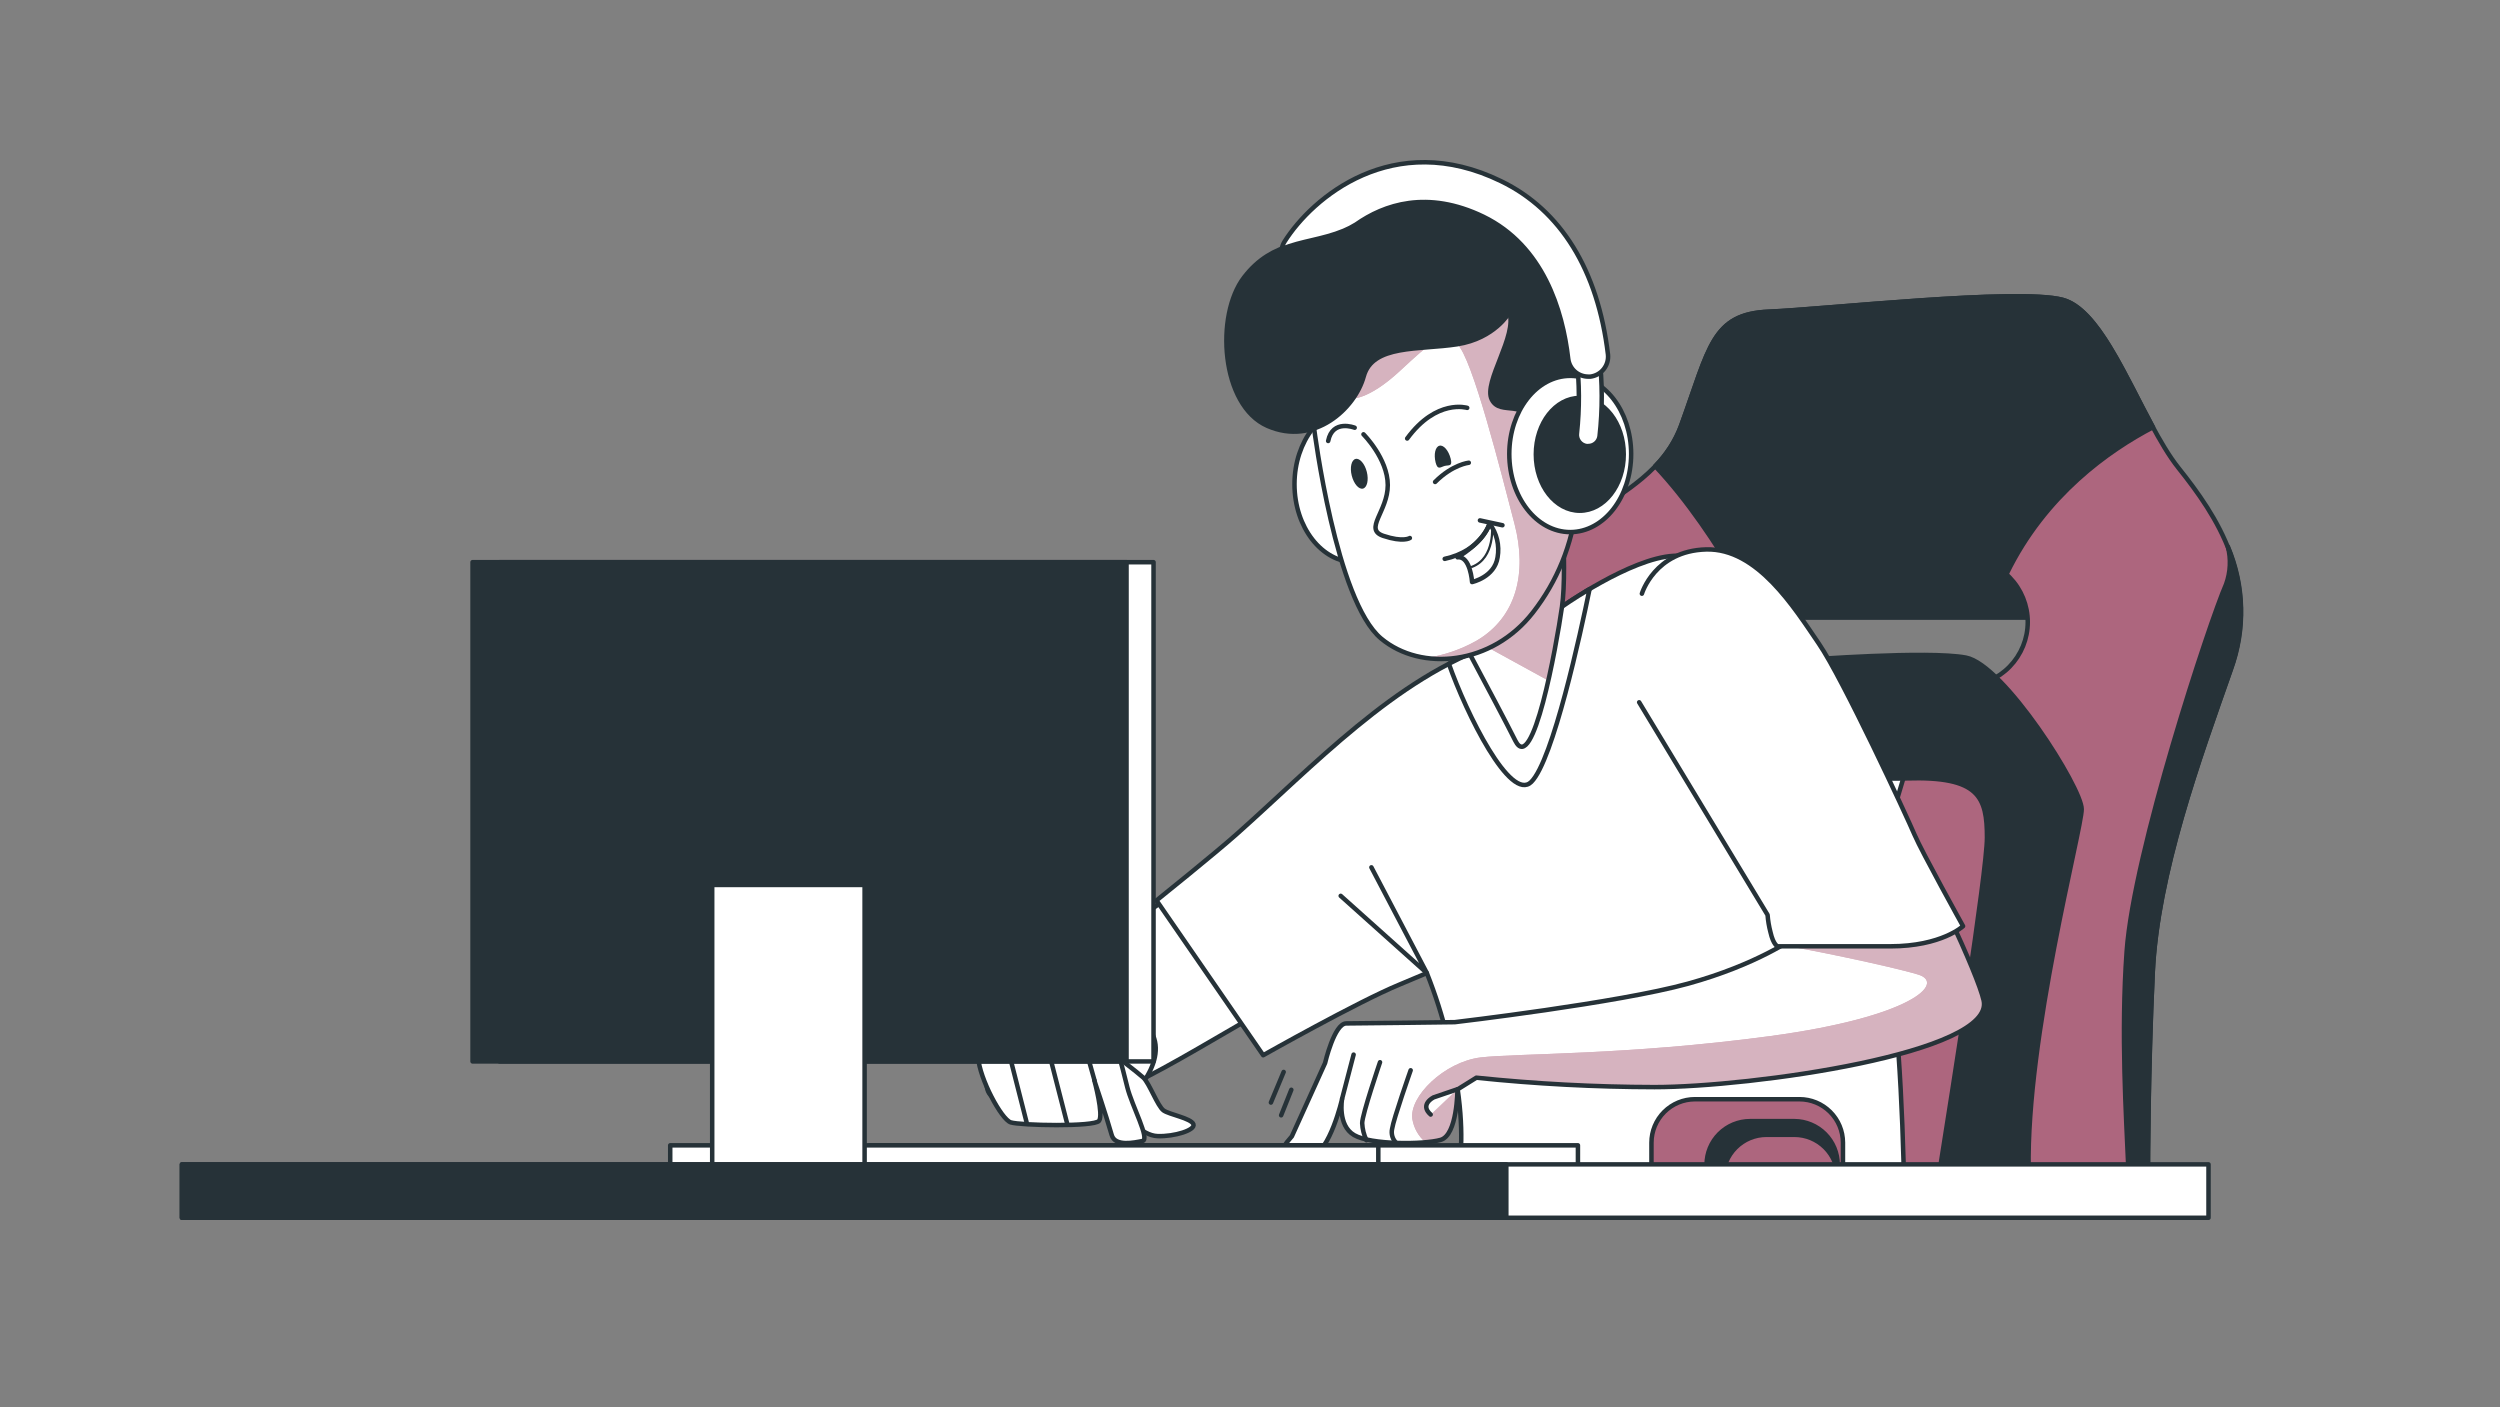 <svg width="629" height="354" viewBox="0 0 629 354" fill="none" xmlns="http://www.w3.org/2000/svg">
<rect x="0" y="0" width="629" height="354" fill="#808080" stroke="none"/>
<path d="M516.148 155.393H454.016C454.016 155.393 435.909 157.764 443.39 175.466H426.906C424.315 171.871 422.639 167.7 422.023 163.312C421.406 158.924 421.868 154.452 423.368 150.283C428.44 135.727 445.406 132.975 445.406 132.975H511.076C511.076 132.975 527.23 139.657 516.148 155.393Z" fill="#263238" stroke="#263238" stroke-width="1.133" stroke-linecap="round" stroke-linejoin="round"/>
<path d="M374.718 242.339C381.274 222.051 390.822 206.569 388.438 183.922C387.424 174.349 383.366 165.042 382.998 155.443C382.123 129.17 414.863 129.424 423.004 107.031C430.155 87.364 430.751 79.021 445.054 78.425C459.357 77.829 507.643 72.465 518.966 75.445C530.289 78.425 538.645 105.877 548.13 117.758C557.615 129.639 568.989 146.377 561.241 168.478C553.494 190.579 542.779 219.68 541.625 244.723C540.471 269.766 540.433 293.592 540.433 293.592H369.355C369.355 293.592 368.163 262.602 374.718 242.339ZM449.226 172.599H494.532C498.723 172.481 502.703 170.734 505.625 167.728C508.548 164.722 510.183 160.694 510.183 156.502C510.183 152.309 508.548 148.282 505.625 145.276C502.703 142.27 498.723 140.522 494.532 140.404H449.226C445.035 140.522 441.055 142.27 438.132 145.276C435.209 148.282 433.574 152.309 433.574 156.502C433.574 160.694 435.209 164.722 438.132 167.728C441.055 170.734 445.035 172.481 449.226 172.599Z" fill="#AD667E" stroke="#263238" stroke-width="1.133" stroke-linecap="round" stroke-linejoin="round"/>
<path d="M541.698 107.488C530.666 113.245 514.537 124.517 504.926 144.26C502.028 141.77 498.336 140.399 494.515 140.393H449.21C446.99 140.396 444.796 140.861 442.766 141.758C440.735 142.655 438.914 143.965 437.417 145.604L437.075 145.832C432.003 137.147 424.712 126.026 416.445 117.277C419.33 114.361 421.56 110.864 422.988 107.019C430.139 87.352 430.735 79.009 445.038 78.413C459.341 77.817 507.627 72.453 518.95 75.433C527.674 77.728 534.622 94.466 541.698 107.488Z" fill="#263238" stroke="#263238" stroke-width="1.133" stroke-linecap="round" stroke-linejoin="round"/>
<path d="M510.404 294.188H385.278C386.178 282.865 388.372 256.148 390.223 240.552C392.607 220.264 393.799 207.165 399.759 201.244C405.718 195.322 443.264 167.236 454.016 166.044C454.016 166.044 485.019 163.66 494.592 165.448C504.166 167.236 523.756 198.226 523.756 203.59C523.756 208.674 509.808 260.84 510.404 294.188Z" fill="#263238" stroke="#263238" stroke-width="1.133" stroke-linecap="round" stroke-linejoin="round"/>
<path d="M535.067 239.36C536.854 214.317 555.925 156.509 560.097 146.974C561.178 143.947 561.332 140.667 560.541 137.552C564.694 147.377 564.961 158.413 561.289 168.428C553.541 190.479 542.814 219.681 541.622 244.724C540.43 269.767 540.43 293.592 540.43 293.592H535.472C534.952 281.128 533.583 260.066 535.067 239.36Z" fill="#263238" stroke="#263238" stroke-width="1.133" stroke-linecap="round" stroke-linejoin="round"/>
<path d="M430.749 202.398C437.9 191.074 461.181 196.438 479.63 195.842C498.079 195.246 499.918 200.61 499.918 210.741C499.918 219.351 490.877 276.588 488.164 293.592H412.172C412.172 260.307 423.927 213.201 430.749 202.398Z" fill="#AD667E" stroke="#263238" stroke-width="1.133" stroke-linecap="round" stroke-linejoin="round"/>
<path d="M455.018 195.119C462.752 195.272 471.197 196.045 478.869 195.867C475.61 206.417 462.866 250.189 461.763 293.592H437.823C439.053 273.786 443.01 230.281 455.018 195.119Z" fill="white" stroke="#263238" stroke-width="1.133" stroke-linecap="round" stroke-linejoin="round"/>
<path d="M344.727 184.227C344.727 184.227 339.237 186.675 333.746 196.438C328.256 206.202 250.908 250.113 249.678 262.374C248.448 274.636 244.276 276.474 260.151 278.858C276.027 281.242 298.331 264.91 325.2 250.201C352.069 235.493 364.875 236.748 364.875 236.748L344.727 184.227Z" fill="white" stroke="#263238" stroke-width="1.133" stroke-linecap="round" stroke-linejoin="round"/>
<path d="M265.667 249.098C265.667 249.098 282.76 251.305 288.821 258.469C294.882 265.633 285.537 276.829 279.742 278.947C273.948 281.065 256.297 279.416 251.339 270.071C246.381 260.726 250.236 258.494 256.855 253.587" fill="white"/>
<path d="M265.667 249.098C265.667 249.098 282.76 251.305 288.821 258.469C294.882 265.633 285.537 276.829 279.742 278.947C273.948 281.065 256.297 279.416 251.339 270.071C246.381 260.726 250.236 258.494 256.855 253.587" stroke="#263238" stroke-width="1.133" stroke-linecap="round" stroke-linejoin="round"/>
<path d="M279.881 264.999C279.881 264.999 286.221 269.805 287.68 271.149C289.138 272.493 291.281 278.351 292.752 279.391C294.222 280.43 299.649 281.343 300.258 282.84C300.867 284.336 295.452 285.997 291.255 285.845C287.058 285.693 283.761 280.773 279.716 278.947C277.095 277.833 274.304 277.173 271.462 276.994C271.462 276.994 267.721 268.752 269.217 265.455C270.714 262.159 276.496 262.602 279.881 264.999Z" fill="white" stroke="#263238" stroke-width="1.133" stroke-linecap="round" stroke-linejoin="round"/>
<path d="M264.843 256.148C266.181 255.907 267.551 255.907 268.888 256.148C272.136 256.61 275.347 257.296 278.5 258.202C280.059 258.989 282.469 268.892 283.635 273.571C284.802 278.25 289.43 286.682 287.439 287.075C285.448 287.468 280.541 288.571 279.704 285.566C278.347 280.773 275.342 271.859 275.342 271.859C275.342 271.859 277.688 280.443 276.522 282.003C275.355 283.563 256.627 283.169 254.281 282.383C251.935 281.597 246.483 271.466 246.09 266.001C245.798 261.347 258.947 257.277 264.843 256.148Z" fill="white" stroke="#263238" stroke-width="1.133" stroke-linecap="round" stroke-linejoin="round"/>
<path d="M268.495 282.688L263.689 263.947" stroke="#263238" stroke-width="1.133" stroke-linecap="round" stroke-linejoin="round"/>
<path d="M258.3 282.396L253.799 264.707" stroke="#263238" stroke-width="1.133" stroke-linecap="round" stroke-linejoin="round"/>
<path d="M275.38 271.833L272.996 263.351" stroke="#263238" stroke-width="1.133" stroke-linecap="round" stroke-linejoin="round"/>
<path d="M311.15 209.866C330.043 193.078 351.282 170.368 375.755 162.215C382.074 160.183 387.933 156.93 393 152.642C393 152.642 410.206 140.443 421.098 139.847C433.563 139.15 443.187 152.337 448.994 161.796C474.811 203.983 478.158 252.775 479.147 301.276H364.875C364.875 301.276 371.52 290.993 364.267 261.372C362.899 255.74 361.136 250.21 358.992 244.825C356.874 245.738 354.541 246.714 352.056 247.742C341.684 252.015 317.82 265.493 317.82 265.493L290.976 226.553C290.976 226.553 305.66 214.761 311.15 209.866Z" fill="white" stroke="#263238" stroke-width="1.133" stroke-linecap="round" stroke-linejoin="round"/>
<path d="M415.393 147.81C418.74 141.838 426.018 135.688 437.418 142.257C452.177 150.752 496.063 238.384 499.081 251.685C502.098 264.986 440.448 273.52 416.267 273.52C401.296 273.492 386.335 272.701 371.444 271.149L366.689 274.116C366.689 274.116 366.689 285.604 362.454 286.796C358.218 287.988 344.917 288.064 340.695 285.591C336.472 283.119 337.664 276.525 337.664 276.525C337.664 276.525 334.646 289.826 329.815 291.031C328.213 291.448 326.535 291.474 324.921 291.107C324.541 291.016 324.19 290.828 323.905 290.561C323.619 290.294 323.408 289.957 323.292 289.584C323.175 289.21 323.158 288.813 323.241 288.431C323.325 288.049 323.506 287.696 323.767 287.405L325.035 285.896L333.391 267.459C333.391 267.459 335.699 257.492 338.717 257.492C341.734 257.492 366.029 257.175 366.029 257.175C366.029 257.175 407.138 252.344 424.674 247.501C442.211 242.657 451.48 235.898 451.48 235.898L417.852 181.045" fill="white"/>
<path d="M372.509 266.051C381.588 264.986 409.382 265.519 445.203 260.701C481.024 255.882 489.583 247.336 482.622 245.206C475.661 243.075 452.19 238.257 450.542 238.257C448.893 238.257 480.479 232.373 480.479 232.373L463.475 178.598C479.959 207.292 497.229 243.519 499.081 251.685C502.111 264.986 440.448 273.52 416.268 273.52C401.296 273.492 386.335 272.701 371.444 271.149L366.689 274.116C366.689 274.116 366.689 285.604 362.454 286.796C361.207 287.111 359.933 287.31 358.65 287.392C356.902 285.91 355.734 283.857 355.353 281.597C354.453 275.891 363.417 267.18 372.509 266.051Z" fill="#AD667E"/>
<path opacity="0.5" d="M372.509 266.051C381.588 264.986 409.382 265.519 445.203 260.701C481.024 255.882 489.583 247.336 482.622 245.206C475.661 243.075 452.19 238.257 450.542 238.257C448.893 238.257 480.479 232.373 480.479 232.373L463.475 178.598C479.959 207.292 497.229 243.519 499.081 251.685C502.111 264.986 440.448 273.52 416.268 273.52C401.296 273.492 386.335 272.701 371.444 271.149L366.689 274.116C366.689 274.116 366.689 285.604 362.454 286.796C361.207 287.111 359.933 287.31 358.65 287.392C356.902 285.91 355.734 283.857 355.353 281.597C354.453 275.891 363.417 267.18 372.509 266.051Z" fill="white"/>
<path d="M415.393 147.81C418.74 141.838 426.018 135.688 437.418 142.257C452.177 150.752 496.063 238.384 499.081 251.685C502.098 264.986 440.448 273.52 416.267 273.52C401.296 273.492 386.335 272.701 371.444 271.149L366.689 274.116C366.689 274.116 366.689 285.604 362.454 286.796C358.218 287.988 344.917 288.064 340.695 285.591C336.472 283.119 337.664 276.525 337.664 276.525C337.664 276.525 334.646 289.826 329.815 291.031C328.213 291.448 326.535 291.474 324.921 291.107C324.541 291.016 324.19 290.828 323.905 290.561C323.619 290.294 323.408 289.957 323.292 289.584C323.175 289.21 323.158 288.813 323.241 288.431C323.325 288.049 323.506 287.696 323.767 287.405L325.035 285.896L333.391 267.459C333.391 267.459 335.699 257.492 338.717 257.492C341.734 257.492 366.029 257.175 366.029 257.175C366.029 257.175 407.138 252.344 424.674 247.501C442.211 242.657 451.48 235.898 451.48 235.898L417.852 181.045" stroke="#263238" stroke-width="1.133" stroke-linecap="round" stroke-linejoin="round"/>
<path d="M347.212 267.256C347.212 267.256 342.723 280.418 342.723 282.574C342.79 284.068 343.156 285.535 343.801 286.885" stroke="#263238" stroke-width="1.133" stroke-linecap="round" stroke-linejoin="round"/>
<path d="M354.922 269.285C354.922 269.285 350.623 281.496 350.256 284.006C350.11 284.647 350.133 285.314 350.322 285.943C350.511 286.571 350.859 287.141 351.333 287.595" stroke="#263238" stroke-width="1.133" stroke-linecap="round" stroke-linejoin="round"/>
<path d="M337.664 276.474L340.568 265.341" stroke="#263238" stroke-width="1.133" stroke-linecap="round" stroke-linejoin="round"/>
<path d="M366.689 274.052L360.679 276.107C360.679 276.107 357.078 277.907 359.956 280.418" fill="white"/>
<path d="M366.689 274.052L360.679 276.107C360.679 276.107 357.078 277.907 359.956 280.418" stroke="#263238" stroke-width="1.133" stroke-linecap="round" stroke-linejoin="round"/>
<path d="M413.098 149.37C413.098 149.37 416.318 138.592 429.252 138.237C442.186 137.882 451.48 152.959 457.617 161.936C463.754 170.913 479.87 205.733 481.709 210.044C483.548 214.355 493.907 233.02 493.907 233.02C493.907 233.02 488.531 238.092 475.597 238.092H447.232C447.232 238.092 446.167 237.724 445.444 234.504C445.074 233.091 444.832 231.648 444.722 230.193L412.413 176.696" fill="white"/>
<path d="M413.098 149.37C413.098 149.37 416.318 138.592 429.252 138.237C442.186 137.882 451.48 152.959 457.617 161.936C463.754 170.913 479.87 205.733 481.709 210.044C483.548 214.355 493.907 233.02 493.907 233.02C493.907 233.02 488.531 238.092 475.597 238.092H447.232C447.232 238.092 446.167 237.724 445.444 234.504C445.074 233.091 444.832 231.648 444.722 230.193L412.413 176.696" stroke="#263238" stroke-width="1.133" stroke-linecap="round" stroke-linejoin="round"/>
<path d="M324.896 274.192L322.334 280.608" stroke="#263238" stroke-width="1.133" stroke-linecap="round" stroke-linejoin="round"/>
<path d="M322.968 269.703L319.76 277.4" stroke="#263238" stroke-width="1.133" stroke-linecap="round" stroke-linejoin="round"/>
<path d="M345.044 218.223L358.992 244.812L337.322 225.399" stroke="#263238" stroke-width="1.133" stroke-linecap="round" stroke-linejoin="round"/>
<path d="M375.755 162.215C382.074 160.183 387.933 156.93 393 152.641C393 152.641 395.84 150.625 399.936 148.203C397.666 159.324 390.73 191.315 385.277 196.73C380.041 201.967 368.946 179.586 364.533 167.008C368.142 165.117 371.894 163.515 375.755 162.215Z" fill="white" stroke="#263238" stroke-width="1.133" stroke-linecap="round" stroke-linejoin="round"/>
<path d="M341.024 141.483C332.558 141.483 325.694 132.684 325.694 121.829C325.694 110.974 332.558 102.175 341.024 102.175C349.491 102.175 356.354 110.974 356.354 121.829C356.354 132.684 349.491 141.483 341.024 141.483Z" fill="white" stroke="#263238" stroke-width="1.133" stroke-linecap="round" stroke-linejoin="round"/>
<path d="M392.264 117.429C392.264 117.429 394.471 142.371 393 152.642C391.529 162.912 385.671 195.183 381.271 186.383C376.871 177.583 361.452 148.977 361.452 148.977C361.452 148.977 387.864 129.171 392.264 117.429Z" fill="white"/>
<path d="M392.264 117.429C392.264 117.429 394.471 142.371 393 152.642C392.429 156.699 391.148 164.193 389.563 171.23L371.431 161.289L363.823 153.301L361.503 148.977C361.503 148.977 387.864 129.171 392.264 117.429Z" fill="#AD667E"/>
<path opacity="0.5" d="M392.264 117.429C392.264 117.429 394.471 142.371 393 152.642C392.429 156.699 391.148 164.193 389.563 171.23L371.431 161.289L363.823 153.301L361.503 148.977C361.503 148.977 387.864 129.171 392.264 117.429Z" fill="white"/>
<path d="M392.264 117.429C392.264 117.429 394.471 142.371 393 152.642C391.529 162.912 385.671 195.183 381.271 186.383C376.871 177.583 361.452 148.977 361.452 148.977C361.452 148.977 387.864 129.171 392.264 117.429Z" stroke="#263238" stroke-width="1.133" stroke-linecap="round" stroke-linejoin="round"/>
<path d="M396.677 113.029C396.677 113.029 401.749 82.217 397.4 70.475C393.051 58.733 376.859 52.875 357.788 58.746C338.717 64.617 327.711 70.475 324.82 83.688C321.929 96.9 332.149 104.965 332.149 104.965C332.149 104.965 340.962 84.423 351.169 82.217C361.376 80.01 370.975 79.288 369.504 86.617C368.033 93.946 367.298 103.494 371.698 107.158C376.098 110.823 376.833 112.294 379.04 118.165C381.246 124.035 387.839 129.906 392.988 123.237C398.136 116.567 396.677 113.029 396.677 113.029Z" fill="#263238" stroke="#263238" stroke-width="1.133" stroke-linecap="round" stroke-linejoin="round"/>
<path d="M391.542 115.223C391.542 115.223 393 105.688 399.606 109.365C406.212 113.042 396.677 126.965 396.677 126.965C395.614 136.864 391.802 146.268 385.671 154.113C375.4 167.312 357.648 169.1 347.504 160.668C336.092 151.183 330.64 107.856 330.64 107.856C330.64 107.856 326.24 101.985 335.712 87.314C345.184 72.644 377.556 72.644 379.724 78.514C381.892 84.385 373.118 96.114 375.324 100.514C377.53 104.914 384.124 99.791 385.595 107.856C387.066 115.92 388.6 121.829 391.542 115.223Z" fill="white"/>
<path d="M335.788 87.352C345.323 72.681 377.632 72.681 379.8 78.552C381.968 84.423 373.194 96.152 375.4 100.552C377.606 104.952 384.2 99.829 385.671 107.894C387.142 115.958 388.6 121.842 391.542 115.223C391.542 115.223 393 105.687 399.606 109.365C406.212 113.042 396.677 126.965 396.677 126.965C395.614 136.864 391.802 146.268 385.671 154.112C382.596 158.175 378.513 161.364 373.828 163.366C369.142 165.367 364.015 166.111 358.954 165.524C363.337 164.86 367.565 163.408 371.431 161.239C381.575 155.355 384.263 144.133 381.055 131.834C377.847 119.534 370.366 89.609 366.6 86.566C362.834 83.523 360.26 85.869 352.196 93.35C344.131 100.831 339.896 100.298 339.896 100.298L331.641 94.96C332.797 92.307 334.184 89.761 335.788 87.352Z" fill="#AD667E"/>
<path opacity="0.5" d="M335.788 87.352C345.323 72.681 377.632 72.681 379.8 78.552C381.968 84.423 373.194 96.152 375.4 100.552C377.606 104.952 384.2 99.829 385.671 107.894C387.142 115.958 388.6 121.842 391.542 115.223C391.542 115.223 393 105.687 399.606 109.365C406.212 113.042 396.677 126.965 396.677 126.965C395.614 136.864 391.802 146.268 385.671 154.112C382.596 158.175 378.513 161.364 373.828 163.366C369.142 165.367 364.015 166.111 358.954 165.524C363.337 164.86 367.565 163.408 371.431 161.239C381.575 155.355 384.263 144.133 381.055 131.834C377.847 119.534 370.366 89.609 366.6 86.566C362.834 83.523 360.26 85.869 352.196 93.35C344.131 100.831 339.896 100.298 339.896 100.298L331.641 94.96C332.797 92.307 334.184 89.761 335.788 87.352Z" fill="white"/>
<path d="M391.542 115.223C391.542 115.223 393 105.688 399.606 109.365C406.212 113.042 396.677 126.965 396.677 126.965C395.614 136.864 391.802 146.268 385.671 154.113C375.4 167.312 357.648 169.1 347.504 160.668C336.092 151.183 330.64 107.856 330.64 107.856C330.64 107.856 326.24 101.985 335.712 87.314C345.184 72.644 377.556 72.644 379.724 78.514C381.892 84.385 373.118 96.114 375.324 100.514C377.53 104.914 384.124 99.791 385.595 107.856C387.066 115.92 388.6 121.829 391.542 115.223Z" stroke="#263238" stroke-width="1.133" stroke-linecap="round" stroke-linejoin="round"/>
<path d="M363.493 140.608C372.762 138.592 374.778 131.732 374.778 131.732" stroke="#263238" stroke-width="1.133" stroke-linecap="round" stroke-linejoin="round"/>
<path d="M361.071 121.258C365.509 116.833 369.542 116.427 369.542 116.427" stroke="#263238" stroke-width="1.133" stroke-linecap="round" stroke-linejoin="round"/>
<path d="M372.357 130.933L378.012 132.151" stroke="#263238" stroke-width="1.133" stroke-linecap="round" stroke-linejoin="round"/>
<path d="M374.778 131.745C375.672 132.946 376.312 134.316 376.659 135.772C377.005 137.229 377.051 138.74 376.795 140.215C376.046 145.211 370.378 146.441 370.378 146.441C370.378 146.441 369.947 139.809 366.714 140.215C366.714 140.215 373.168 136.576 374.778 131.745Z" stroke="#263238" stroke-width="1.133" stroke-linecap="round" stroke-linejoin="round"/>
<path d="M375.4 132.036C375.4 132.036 376.275 140.418 370.328 142.624" stroke="#263238" stroke-width="0.566" stroke-linecap="round" stroke-linejoin="round"/>
<path d="M343.054 109.276C343.054 109.276 349.165 115.388 349.165 122.045C349.165 128.702 343.054 133.152 348.05 134.826C353.045 136.5 354.719 135.371 354.719 135.371" stroke="#263238" stroke-width="1.133" stroke-linecap="round" stroke-linejoin="round"/>
<path d="M361.198 116.351C361.718 118.405 362.466 117.492 363.493 117.226C364.52 116.96 365.509 117.454 364.989 115.4C364.469 113.346 363.201 111.875 362.162 112.142C361.122 112.408 360.691 114.284 361.198 116.351Z" fill="#263238"/>
<path d="M340.099 119.673C340.619 121.74 341.887 123.198 342.927 122.932C343.966 122.666 344.41 120.789 343.89 118.722C343.37 116.656 342.102 115.21 341.063 115.464C340.023 115.717 339.579 117.619 340.099 119.673Z" fill="#263238"/>
<path d="M369.149 102.619C369.149 102.619 361.452 100.235 354.047 110.328" stroke="#263238" stroke-width="1.133" stroke-linecap="round" stroke-linejoin="round"/>
<path d="M340.834 107.615C340.834 107.615 335.281 105.396 334.165 110.95" stroke="#263238" stroke-width="1.133" stroke-linecap="round" stroke-linejoin="round"/>
<path d="M379.8 78.552C379.8 78.552 376.136 85.146 366.6 86.617C357.065 88.088 345.323 86.617 343.117 94.694C340.911 102.771 330.653 112.294 318.911 107.158C307.169 102.023 305.711 79.262 313.04 69.752C320.369 60.242 329.182 61.675 337.982 58.011C346.781 54.346 346.781 47.74 359.994 47.74C373.207 47.74 388.6 60.204 379.8 67.546" fill="#263238"/>
<path d="M379.8 78.552C379.8 78.552 376.136 85.146 366.6 86.617C357.065 88.088 345.323 86.617 343.117 94.694C340.911 102.771 330.653 112.294 318.911 107.158C307.169 102.023 305.711 79.262 313.04 69.752C320.369 60.242 329.182 61.675 337.982 58.011C346.781 54.346 346.781 47.74 359.994 47.74C373.207 47.74 388.6 60.204 379.8 67.546" stroke="#263238" stroke-width="1.133" stroke-linecap="round" stroke-linejoin="round"/>
<path d="M395.067 133.875C386.6 133.875 379.737 125.076 379.737 114.221C379.737 103.366 386.6 94.567 395.067 94.567C403.533 94.567 410.397 103.366 410.397 114.221C410.397 125.076 403.533 133.875 395.067 133.875Z" fill="white" stroke="#263238" stroke-width="1.133" stroke-linecap="round" stroke-linejoin="round"/>
<path d="M397.476 128.499C391.369 128.499 386.419 122.146 386.419 114.31C386.419 106.474 391.369 100.121 397.476 100.121C403.582 100.121 408.533 106.474 408.533 114.31C408.533 122.146 403.582 128.499 397.476 128.499Z" fill="#263238" stroke="#263238" stroke-width="1.133" stroke-linecap="round" stroke-linejoin="round"/>
<path d="M399.606 112.23C400.299 112.233 400.969 111.984 401.492 111.529C402.015 111.074 402.354 110.445 402.446 109.758C403.201 103.015 403.179 96.208 402.383 89.47C402.34 89.095 402.223 88.733 402.04 88.403C401.856 88.073 401.61 87.783 401.314 87.549C401.019 87.314 400.68 87.141 400.317 87.037C399.954 86.934 399.575 86.903 399.2 86.946C398.826 86.99 398.463 87.106 398.134 87.29C397.804 87.473 397.514 87.719 397.279 88.015C397.045 88.311 396.871 88.649 396.768 89.012C396.665 89.375 396.634 89.754 396.677 90.129C397.402 96.4 397.432 102.732 396.766 109.01C396.712 109.383 396.733 109.763 396.827 110.128C396.922 110.493 397.087 110.836 397.315 111.137C397.542 111.437 397.827 111.69 398.153 111.88C398.479 112.07 398.839 112.193 399.213 112.243C399.344 112.251 399.476 112.247 399.606 112.23Z" fill="white" stroke="#263238" stroke-width="1.133" stroke-linecap="round" stroke-linejoin="round"/>
<path d="M341.164 56.476C340.18 57.086 339.15 57.616 338.082 58.061C332.782 60.268 327.469 60.597 322.486 62.639C322.596 61.98 322.837 61.351 323.196 60.788C330.157 49.743 350.496 32.359 377.644 45.572C392.746 52.888 402.028 67.977 404.564 89.178C404.707 90.501 404.325 91.827 403.499 92.871C402.674 93.915 401.471 94.592 400.151 94.757H399.555C398.326 94.745 397.144 94.287 396.227 93.469C395.311 92.65 394.722 91.526 394.572 90.307C393.152 78.02 388.232 61.84 373.193 54.511C359.119 47.715 348.226 51.48 341.164 56.476Z" fill="white" stroke="#263238" stroke-width="1.133" stroke-linecap="round" stroke-linejoin="round"/>
<path d="M218.853 288.165H397.007V295.355H218.853V288.165Z" fill="white" stroke="#263238" stroke-width="1.133" stroke-linecap="round" stroke-linejoin="round"/>
<path d="M168.627 288.165H346.781V295.355H168.627V288.165Z" fill="white" stroke="#263238" stroke-width="1.133" stroke-linecap="round" stroke-linejoin="round"/>
<path d="M452.748 276.563H426.449C423.547 276.563 420.764 277.716 418.712 279.768C416.659 281.82 415.506 284.604 415.506 287.506V300.655H463.69V287.468C463.68 284.572 462.523 281.799 460.472 279.755C458.421 277.711 455.643 276.563 452.748 276.563Z" fill="#AD667E" stroke="#263238" stroke-width="1.133" stroke-linecap="round" stroke-linejoin="round"/>
<path d="M451.48 282.079H440.322C437.419 282.079 434.636 283.232 432.584 285.284C430.532 287.336 429.379 290.119 429.379 293.022V306.171H462.359V293.009C462.356 290.12 461.21 287.349 459.172 285.302C457.134 283.254 454.369 282.096 451.48 282.079Z" fill="#263238" stroke="#263238" stroke-width="1.133" stroke-linecap="round" stroke-linejoin="round"/>
<path d="M451.48 285.515H444.443C441.54 285.515 438.757 286.668 436.705 288.72C434.653 290.772 433.5 293.556 433.5 296.458V301.353H462.41V296.458C462.41 293.558 461.259 290.777 459.21 288.725C457.16 286.673 454.38 285.518 451.48 285.515Z" fill="#AD667E" stroke="#263238" stroke-width="1.133" stroke-linecap="round" stroke-linejoin="round"/>
<path d="M125.693 141.445H290.229V267.053H125.693V141.445Z" fill="white" stroke="#263238" stroke-width="1.133" stroke-linecap="round" stroke-linejoin="round"/>
<path d="M118.896 141.445H283.432V267.053H118.896V141.445Z" fill="#263238" stroke="#263238" stroke-width="1.133" stroke-linecap="round" stroke-linejoin="round"/>
<path d="M179.189 222.66H217.534V295.342H179.189V222.66Z" fill="white" stroke="#263238" stroke-width="1.133" stroke-linecap="round" stroke-linejoin="round"/>
<path d="M45.77 292.958H555.659V306.387H45.77V292.958Z" fill="white" stroke="#263238" stroke-width="1.133" stroke-linecap="round" stroke-linejoin="round"/>
<path d="M45.771 292.958H378.988V306.387H45.771V292.958Z" fill="#263238" stroke="#263238" stroke-width="1.133" stroke-linecap="round" stroke-linejoin="round"/>
</svg>

